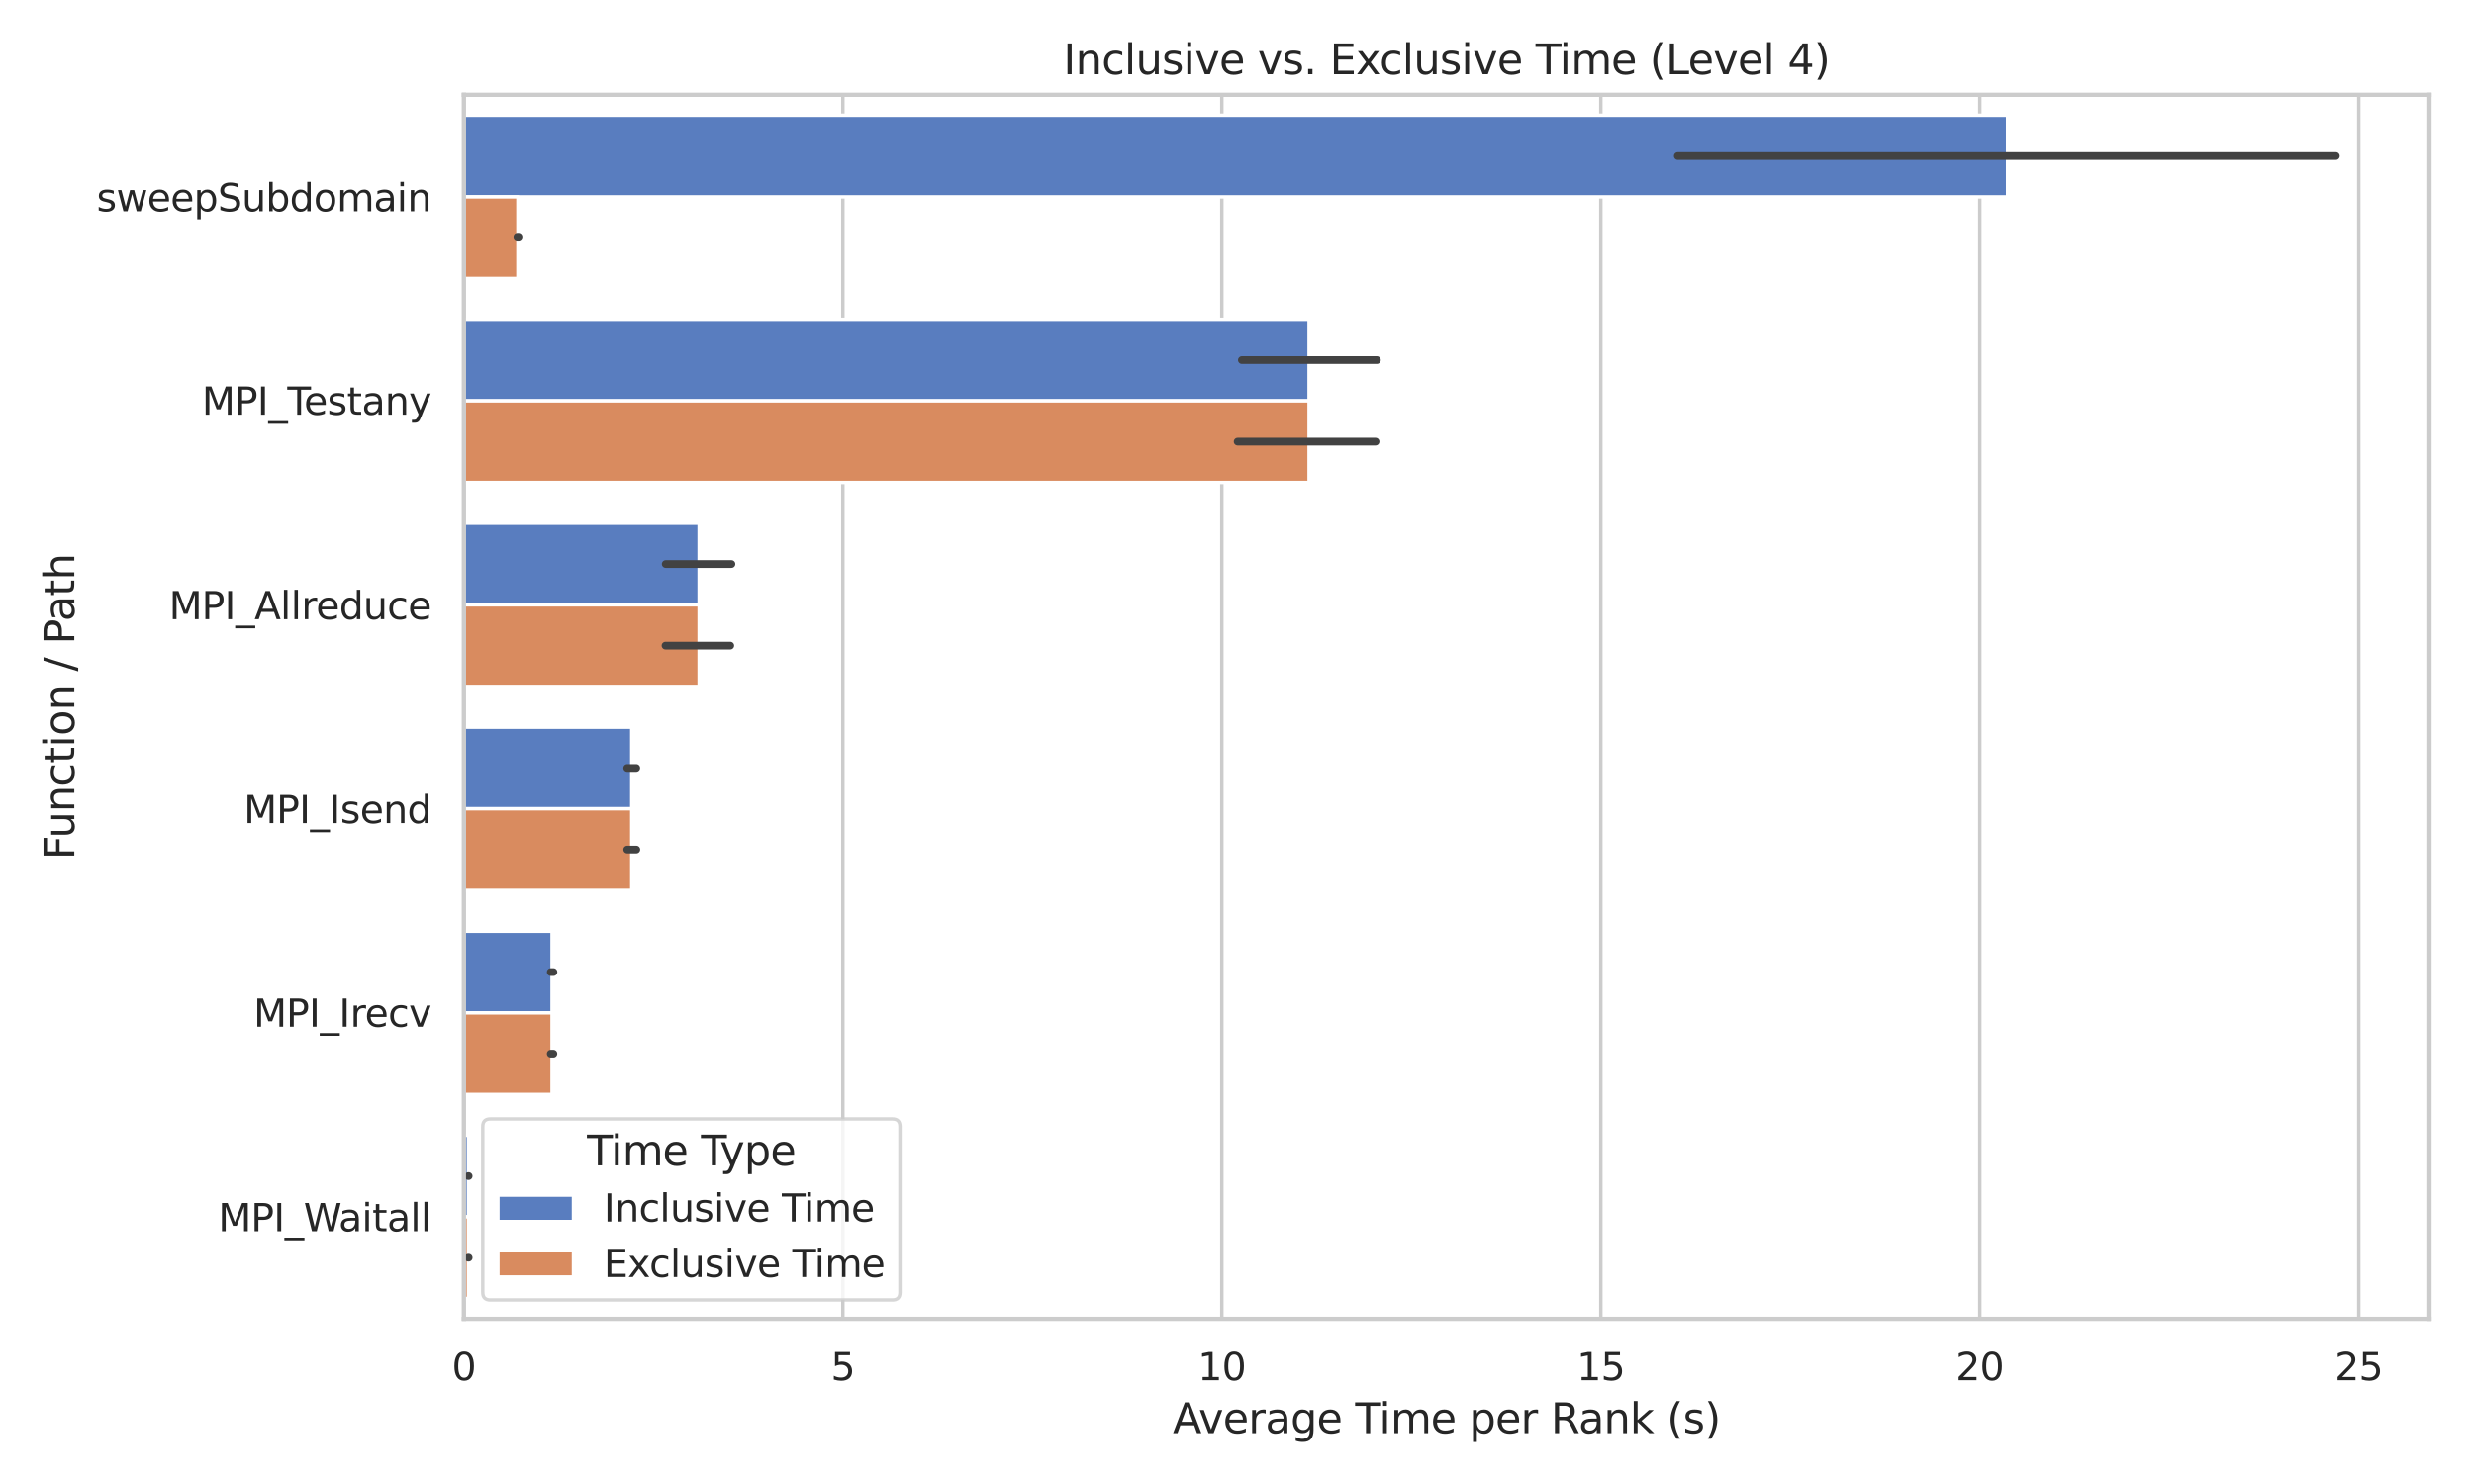 <?xml version="1.0" encoding="utf-8" standalone="no"?>
<!DOCTYPE svg PUBLIC "-//W3C//DTD SVG 1.1//EN"
  "http://www.w3.org/Graphics/SVG/1.1/DTD/svg11.dtd">
<svg xmlns:xlink="http://www.w3.org/1999/xlink" width="720pt" height="432pt" viewBox="0 0 720 432" xmlns="http://www.w3.org/2000/svg" version="1.1">
 <defs>
  <style type="text/css">*{stroke-linejoin: round; stroke-linecap: butt}</style>
 </defs>
 <g id="figure_1">
  <g id="patch_1">
   <path d="M 0 432 
L 720 432 
L 720 0 
L 0 0 
z
" style="fill: #ffffff"/>
  </g>
  <g id="axes_1">
   <g id="patch_2">
    <path d="M 135 383.94 
L 707.04 383.94 
L 707.04 27.6 
L 135 27.6 
z
" style="fill: #ffffff"/>
   </g>
   <g id="matplotlib.axis_1">
    <g id="xtick_1">
     <g id="line2d_1">
      <path d="M 135 383.94 
L 135 27.6 
" clip-path="url(#p59f15be6ab)" style="fill: none; stroke: #cccccc; stroke-linecap: round"/>
     </g>
     <g id="text_1">
      <!-- 0 -->
      <g style="fill: #262626" transform="translate(131.501 401.798) scale(0.11 -0.11)">
       <defs>
        <path id="DejaVuSans-30" d="M 2034 4250 
Q 1547 4250 1301 3770 
Q 1056 3291 1056 2328 
Q 1056 1369 1301 889 
Q 1547 409 2034 409 
Q 2525 409 2770 889 
Q 3016 1369 3016 2328 
Q 3016 3291 2770 3770 
Q 2525 4250 2034 4250 
z
M 2034 4750 
Q 2819 4750 3233 4129 
Q 3647 3509 3647 2328 
Q 3647 1150 3233 529 
Q 2819 -91 2034 -91 
Q 1250 -91 836 529 
Q 422 1150 422 2328 
Q 422 3509 836 4129 
Q 1250 4750 2034 4750 
z
" transform="scale(0.016)"/>
       </defs>
       <use xlink:href="#DejaVuSans-30"/>
      </g>
     </g>
    </g>
    <g id="xtick_2">
     <g id="line2d_2">
      <path d="M 245.294 383.94 
L 245.294 27.6 
" clip-path="url(#p59f15be6ab)" style="fill: none; stroke: #cccccc; stroke-linecap: round"/>
     </g>
     <g id="text_2">
      <!-- 5 -->
      <g style="fill: #262626" transform="translate(241.795 401.798) scale(0.11 -0.11)">
       <defs>
        <path id="DejaVuSans-35" d="M 691 4666 
L 3169 4666 
L 3169 4134 
L 1269 4134 
L 1269 2991 
Q 1406 3038 1543 3061 
Q 1681 3084 1819 3084 
Q 2600 3084 3056 2656 
Q 3513 2228 3513 1497 
Q 3513 744 3044 326 
Q 2575 -91 1722 -91 
Q 1428 -91 1123 -41 
Q 819 9 494 109 
L 494 744 
Q 775 591 1075 516 
Q 1375 441 1709 441 
Q 2250 441 2565 725 
Q 2881 1009 2881 1497 
Q 2881 1984 2565 2268 
Q 2250 2553 1709 2553 
Q 1456 2553 1204 2497 
Q 953 2441 691 2322 
L 691 4666 
z
" transform="scale(0.016)"/>
       </defs>
       <use xlink:href="#DejaVuSans-35"/>
      </g>
     </g>
    </g>
    <g id="xtick_3">
     <g id="line2d_3">
      <path d="M 355.589 383.94 
L 355.589 27.6 
" clip-path="url(#p59f15be6ab)" style="fill: none; stroke: #cccccc; stroke-linecap: round"/>
     </g>
     <g id="text_3">
      <!-- 10 -->
      <g style="fill: #262626" transform="translate(348.59 401.798) scale(0.11 -0.11)">
       <defs>
        <path id="DejaVuSans-31" d="M 794 531 
L 1825 531 
L 1825 4091 
L 703 3866 
L 703 4441 
L 1819 4666 
L 2450 4666 
L 2450 531 
L 3481 531 
L 3481 0 
L 794 0 
L 794 531 
z
" transform="scale(0.016)"/>
       </defs>
       <use xlink:href="#DejaVuSans-31"/>
       <use xlink:href="#DejaVuSans-30" x="63.623"/>
      </g>
     </g>
    </g>
    <g id="xtick_4">
     <g id="line2d_4">
      <path d="M 465.883 383.94 
L 465.883 27.6 
" clip-path="url(#p59f15be6ab)" style="fill: none; stroke: #cccccc; stroke-linecap: round"/>
     </g>
     <g id="text_4">
      <!-- 15 -->
      <g style="fill: #262626" transform="translate(458.884 401.798) scale(0.11 -0.11)">
       <use xlink:href="#DejaVuSans-31"/>
       <use xlink:href="#DejaVuSans-35" x="63.623"/>
      </g>
     </g>
    </g>
    <g id="xtick_5">
     <g id="line2d_5">
      <path d="M 576.177 383.94 
L 576.177 27.6 
" clip-path="url(#p59f15be6ab)" style="fill: none; stroke: #cccccc; stroke-linecap: round"/>
     </g>
     <g id="text_5">
      <!-- 20 -->
      <g style="fill: #262626" transform="translate(569.178 401.798) scale(0.11 -0.11)">
       <defs>
        <path id="DejaVuSans-32" d="M 1228 531 
L 3431 531 
L 3431 0 
L 469 0 
L 469 531 
Q 828 903 1448 1529 
Q 2069 2156 2228 2338 
Q 2531 2678 2651 2914 
Q 2772 3150 2772 3378 
Q 2772 3750 2511 3984 
Q 2250 4219 1831 4219 
Q 1534 4219 1204 4116 
Q 875 4013 500 3803 
L 500 4441 
Q 881 4594 1212 4672 
Q 1544 4750 1819 4750 
Q 2544 4750 2975 4387 
Q 3406 4025 3406 3419 
Q 3406 3131 3298 2873 
Q 3191 2616 2906 2266 
Q 2828 2175 2409 1742 
Q 1991 1309 1228 531 
z
" transform="scale(0.016)"/>
       </defs>
       <use xlink:href="#DejaVuSans-32"/>
       <use xlink:href="#DejaVuSans-30" x="63.623"/>
      </g>
     </g>
    </g>
    <g id="xtick_6">
     <g id="line2d_6">
      <path d="M 686.471 383.94 
L 686.471 27.6 
" clip-path="url(#p59f15be6ab)" style="fill: none; stroke: #cccccc; stroke-linecap: round"/>
     </g>
     <g id="text_6">
      <!-- 25 -->
      <g style="fill: #262626" transform="translate(679.473 401.798) scale(0.11 -0.11)">
       <use xlink:href="#DejaVuSans-32"/>
       <use xlink:href="#DejaVuSans-35" x="63.623"/>
      </g>
     </g>
    </g>
    <g id="text_7">
     <!-- Average Time per Rank (s) -->
     <g style="fill: #262626" transform="translate(341.31 417.204) scale(0.12 -0.12)">
      <defs>
       <path id="DejaVuSans-41" d="M 2188 4044 
L 1331 1722 
L 3047 1722 
L 2188 4044 
z
M 1831 4666 
L 2547 4666 
L 4325 0 
L 3669 0 
L 3244 1197 
L 1141 1197 
L 716 0 
L 50 0 
L 1831 4666 
z
" transform="scale(0.016)"/>
       <path id="DejaVuSans-76" d="M 191 3500 
L 800 3500 
L 1894 563 
L 2988 3500 
L 3597 3500 
L 2284 0 
L 1503 0 
L 191 3500 
z
" transform="scale(0.016)"/>
       <path id="DejaVuSans-65" d="M 3597 1894 
L 3597 1613 
L 953 1613 
Q 991 1019 1311 708 
Q 1631 397 2203 397 
Q 2534 397 2845 478 
Q 3156 559 3463 722 
L 3463 178 
Q 3153 47 2828 -22 
Q 2503 -91 2169 -91 
Q 1331 -91 842 396 
Q 353 884 353 1716 
Q 353 2575 817 3079 
Q 1281 3584 2069 3584 
Q 2775 3584 3186 3129 
Q 3597 2675 3597 1894 
z
M 3022 2063 
Q 3016 2534 2758 2815 
Q 2500 3097 2075 3097 
Q 1594 3097 1305 2825 
Q 1016 2553 972 2059 
L 3022 2063 
z
" transform="scale(0.016)"/>
       <path id="DejaVuSans-72" d="M 2631 2963 
Q 2534 3019 2420 3045 
Q 2306 3072 2169 3072 
Q 1681 3072 1420 2755 
Q 1159 2438 1159 1844 
L 1159 0 
L 581 0 
L 581 3500 
L 1159 3500 
L 1159 2956 
Q 1341 3275 1631 3429 
Q 1922 3584 2338 3584 
Q 2397 3584 2469 3576 
Q 2541 3569 2628 3553 
L 2631 2963 
z
" transform="scale(0.016)"/>
       <path id="DejaVuSans-61" d="M 2194 1759 
Q 1497 1759 1228 1600 
Q 959 1441 959 1056 
Q 959 750 1161 570 
Q 1363 391 1709 391 
Q 2188 391 2477 730 
Q 2766 1069 2766 1631 
L 2766 1759 
L 2194 1759 
z
M 3341 1997 
L 3341 0 
L 2766 0 
L 2766 531 
Q 2569 213 2275 61 
Q 1981 -91 1556 -91 
Q 1019 -91 701 211 
Q 384 513 384 1019 
Q 384 1609 779 1909 
Q 1175 2209 1959 2209 
L 2766 2209 
L 2766 2266 
Q 2766 2663 2505 2880 
Q 2244 3097 1772 3097 
Q 1472 3097 1187 3025 
Q 903 2953 641 2809 
L 641 3341 
Q 956 3463 1253 3523 
Q 1550 3584 1831 3584 
Q 2591 3584 2966 3190 
Q 3341 2797 3341 1997 
z
" transform="scale(0.016)"/>
       <path id="DejaVuSans-67" d="M 2906 1791 
Q 2906 2416 2648 2759 
Q 2391 3103 1925 3103 
Q 1463 3103 1205 2759 
Q 947 2416 947 1791 
Q 947 1169 1205 825 
Q 1463 481 1925 481 
Q 2391 481 2648 825 
Q 2906 1169 2906 1791 
z
M 3481 434 
Q 3481 -459 3084 -895 
Q 2688 -1331 1869 -1331 
Q 1566 -1331 1297 -1286 
Q 1028 -1241 775 -1147 
L 775 -588 
Q 1028 -725 1275 -790 
Q 1522 -856 1778 -856 
Q 2344 -856 2625 -561 
Q 2906 -266 2906 331 
L 2906 616 
Q 2728 306 2450 153 
Q 2172 0 1784 0 
Q 1141 0 747 490 
Q 353 981 353 1791 
Q 353 2603 747 3093 
Q 1141 3584 1784 3584 
Q 2172 3584 2450 3431 
Q 2728 3278 2906 2969 
L 2906 3500 
L 3481 3500 
L 3481 434 
z
" transform="scale(0.016)"/>
       <path id="DejaVuSans-20" transform="scale(0.016)"/>
       <path id="DejaVuSans-54" d="M -19 4666 
L 3928 4666 
L 3928 4134 
L 2272 4134 
L 2272 0 
L 1638 0 
L 1638 4134 
L -19 4134 
L -19 4666 
z
" transform="scale(0.016)"/>
       <path id="DejaVuSans-69" d="M 603 3500 
L 1178 3500 
L 1178 0 
L 603 0 
L 603 3500 
z
M 603 4863 
L 1178 4863 
L 1178 4134 
L 603 4134 
L 603 4863 
z
" transform="scale(0.016)"/>
       <path id="DejaVuSans-6d" d="M 3328 2828 
Q 3544 3216 3844 3400 
Q 4144 3584 4550 3584 
Q 5097 3584 5394 3201 
Q 5691 2819 5691 2113 
L 5691 0 
L 5113 0 
L 5113 2094 
Q 5113 2597 4934 2840 
Q 4756 3084 4391 3084 
Q 3944 3084 3684 2787 
Q 3425 2491 3425 1978 
L 3425 0 
L 2847 0 
L 2847 2094 
Q 2847 2600 2669 2842 
Q 2491 3084 2119 3084 
Q 1678 3084 1418 2786 
Q 1159 2488 1159 1978 
L 1159 0 
L 581 0 
L 581 3500 
L 1159 3500 
L 1159 2956 
Q 1356 3278 1631 3431 
Q 1906 3584 2284 3584 
Q 2666 3584 2933 3390 
Q 3200 3197 3328 2828 
z
" transform="scale(0.016)"/>
       <path id="DejaVuSans-70" d="M 1159 525 
L 1159 -1331 
L 581 -1331 
L 581 3500 
L 1159 3500 
L 1159 2969 
Q 1341 3281 1617 3432 
Q 1894 3584 2278 3584 
Q 2916 3584 3314 3078 
Q 3713 2572 3713 1747 
Q 3713 922 3314 415 
Q 2916 -91 2278 -91 
Q 1894 -91 1617 61 
Q 1341 213 1159 525 
z
M 3116 1747 
Q 3116 2381 2855 2742 
Q 2594 3103 2138 3103 
Q 1681 3103 1420 2742 
Q 1159 2381 1159 1747 
Q 1159 1113 1420 752 
Q 1681 391 2138 391 
Q 2594 391 2855 752 
Q 3116 1113 3116 1747 
z
" transform="scale(0.016)"/>
       <path id="DejaVuSans-52" d="M 2841 2188 
Q 3044 2119 3236 1894 
Q 3428 1669 3622 1275 
L 4263 0 
L 3584 0 
L 2988 1197 
Q 2756 1666 2539 1819 
Q 2322 1972 1947 1972 
L 1259 1972 
L 1259 0 
L 628 0 
L 628 4666 
L 2053 4666 
Q 2853 4666 3247 4331 
Q 3641 3997 3641 3322 
Q 3641 2881 3436 2590 
Q 3231 2300 2841 2188 
z
M 1259 4147 
L 1259 2491 
L 2053 2491 
Q 2509 2491 2742 2702 
Q 2975 2913 2975 3322 
Q 2975 3731 2742 3939 
Q 2509 4147 2053 4147 
L 1259 4147 
z
" transform="scale(0.016)"/>
       <path id="DejaVuSans-6e" d="M 3513 2113 
L 3513 0 
L 2938 0 
L 2938 2094 
Q 2938 2591 2744 2837 
Q 2550 3084 2163 3084 
Q 1697 3084 1428 2787 
Q 1159 2491 1159 1978 
L 1159 0 
L 581 0 
L 581 3500 
L 1159 3500 
L 1159 2956 
Q 1366 3272 1645 3428 
Q 1925 3584 2291 3584 
Q 2894 3584 3203 3211 
Q 3513 2838 3513 2113 
z
" transform="scale(0.016)"/>
       <path id="DejaVuSans-6b" d="M 581 4863 
L 1159 4863 
L 1159 1991 
L 2875 3500 
L 3609 3500 
L 1753 1863 
L 3688 0 
L 2938 0 
L 1159 1709 
L 1159 0 
L 581 0 
L 581 4863 
z
" transform="scale(0.016)"/>
       <path id="DejaVuSans-28" d="M 1984 4856 
Q 1566 4138 1362 3434 
Q 1159 2731 1159 2009 
Q 1159 1288 1364 580 
Q 1569 -128 1984 -844 
L 1484 -844 
Q 1016 -109 783 600 
Q 550 1309 550 2009 
Q 550 2706 781 3412 
Q 1013 4119 1484 4856 
L 1984 4856 
z
" transform="scale(0.016)"/>
       <path id="DejaVuSans-73" d="M 2834 3397 
L 2834 2853 
Q 2591 2978 2328 3040 
Q 2066 3103 1784 3103 
Q 1356 3103 1142 2972 
Q 928 2841 928 2578 
Q 928 2378 1081 2264 
Q 1234 2150 1697 2047 
L 1894 2003 
Q 2506 1872 2764 1633 
Q 3022 1394 3022 966 
Q 3022 478 2636 193 
Q 2250 -91 1575 -91 
Q 1294 -91 989 -36 
Q 684 19 347 128 
L 347 722 
Q 666 556 975 473 
Q 1284 391 1588 391 
Q 1994 391 2212 530 
Q 2431 669 2431 922 
Q 2431 1156 2273 1281 
Q 2116 1406 1581 1522 
L 1381 1569 
Q 847 1681 609 1914 
Q 372 2147 372 2553 
Q 372 3047 722 3315 
Q 1072 3584 1716 3584 
Q 2034 3584 2315 3537 
Q 2597 3491 2834 3397 
z
" transform="scale(0.016)"/>
       <path id="DejaVuSans-29" d="M 513 4856 
L 1013 4856 
Q 1481 4119 1714 3412 
Q 1947 2706 1947 2009 
Q 1947 1309 1714 600 
Q 1481 -109 1013 -844 
L 513 -844 
Q 928 -128 1133 580 
Q 1338 1288 1338 2009 
Q 1338 2731 1133 3434 
Q 928 4138 513 4856 
z
" transform="scale(0.016)"/>
      </defs>
      <use xlink:href="#DejaVuSans-41"/>
      <use xlink:href="#DejaVuSans-76" x="62.533"/>
      <use xlink:href="#DejaVuSans-65" x="121.713"/>
      <use xlink:href="#DejaVuSans-72" x="183.236"/>
      <use xlink:href="#DejaVuSans-61" x="224.35"/>
      <use xlink:href="#DejaVuSans-67" x="285.629"/>
      <use xlink:href="#DejaVuSans-65" x="349.105"/>
      <use xlink:href="#DejaVuSans-20" x="410.629"/>
      <use xlink:href="#DejaVuSans-54" x="442.416"/>
      <use xlink:href="#DejaVuSans-69" x="500.375"/>
      <use xlink:href="#DejaVuSans-6d" x="528.158"/>
      <use xlink:href="#DejaVuSans-65" x="625.57"/>
      <use xlink:href="#DejaVuSans-20" x="687.094"/>
      <use xlink:href="#DejaVuSans-70" x="718.881"/>
      <use xlink:href="#DejaVuSans-65" x="782.357"/>
      <use xlink:href="#DejaVuSans-72" x="843.881"/>
      <use xlink:href="#DejaVuSans-20" x="884.994"/>
      <use xlink:href="#DejaVuSans-52" x="916.781"/>
      <use xlink:href="#DejaVuSans-61" x="984.014"/>
      <use xlink:href="#DejaVuSans-6e" x="1045.293"/>
      <use xlink:href="#DejaVuSans-6b" x="1108.672"/>
      <use xlink:href="#DejaVuSans-20" x="1166.582"/>
      <use xlink:href="#DejaVuSans-28" x="1198.369"/>
      <use xlink:href="#DejaVuSans-73" x="1237.383"/>
      <use xlink:href="#DejaVuSans-29" x="1289.482"/>
     </g>
    </g>
   </g>
   <g id="matplotlib.axis_2">
    <g id="ytick_1">
     <g id="text_8">
      <!-- sweepSubdomain -->
      <g style="fill: #262626" transform="translate(28.119 61.474) scale(0.11 -0.11)">
       <defs>
        <path id="DejaVuSans-77" d="M 269 3500 
L 844 3500 
L 1563 769 
L 2278 3500 
L 2956 3500 
L 3675 769 
L 4391 3500 
L 4966 3500 
L 4050 0 
L 3372 0 
L 2619 2869 
L 1863 0 
L 1184 0 
L 269 3500 
z
" transform="scale(0.016)"/>
        <path id="DejaVuSans-53" d="M 3425 4513 
L 3425 3897 
Q 3066 4069 2747 4153 
Q 2428 4238 2131 4238 
Q 1616 4238 1336 4038 
Q 1056 3838 1056 3469 
Q 1056 3159 1242 3001 
Q 1428 2844 1947 2747 
L 2328 2669 
Q 3034 2534 3370 2195 
Q 3706 1856 3706 1288 
Q 3706 609 3251 259 
Q 2797 -91 1919 -91 
Q 1588 -91 1214 -16 
Q 841 59 441 206 
L 441 856 
Q 825 641 1194 531 
Q 1563 422 1919 422 
Q 2459 422 2753 634 
Q 3047 847 3047 1241 
Q 3047 1584 2836 1778 
Q 2625 1972 2144 2069 
L 1759 2144 
Q 1053 2284 737 2584 
Q 422 2884 422 3419 
Q 422 4038 858 4394 
Q 1294 4750 2059 4750 
Q 2388 4750 2728 4690 
Q 3069 4631 3425 4513 
z
" transform="scale(0.016)"/>
        <path id="DejaVuSans-75" d="M 544 1381 
L 544 3500 
L 1119 3500 
L 1119 1403 
Q 1119 906 1312 657 
Q 1506 409 1894 409 
Q 2359 409 2629 706 
Q 2900 1003 2900 1516 
L 2900 3500 
L 3475 3500 
L 3475 0 
L 2900 0 
L 2900 538 
Q 2691 219 2414 64 
Q 2138 -91 1772 -91 
Q 1169 -91 856 284 
Q 544 659 544 1381 
z
M 1991 3584 
L 1991 3584 
z
" transform="scale(0.016)"/>
        <path id="DejaVuSans-62" d="M 3116 1747 
Q 3116 2381 2855 2742 
Q 2594 3103 2138 3103 
Q 1681 3103 1420 2742 
Q 1159 2381 1159 1747 
Q 1159 1113 1420 752 
Q 1681 391 2138 391 
Q 2594 391 2855 752 
Q 3116 1113 3116 1747 
z
M 1159 2969 
Q 1341 3281 1617 3432 
Q 1894 3584 2278 3584 
Q 2916 3584 3314 3078 
Q 3713 2572 3713 1747 
Q 3713 922 3314 415 
Q 2916 -91 2278 -91 
Q 1894 -91 1617 61 
Q 1341 213 1159 525 
L 1159 0 
L 581 0 
L 581 4863 
L 1159 4863 
L 1159 2969 
z
" transform="scale(0.016)"/>
        <path id="DejaVuSans-64" d="M 2906 2969 
L 2906 4863 
L 3481 4863 
L 3481 0 
L 2906 0 
L 2906 525 
Q 2725 213 2448 61 
Q 2172 -91 1784 -91 
Q 1150 -91 751 415 
Q 353 922 353 1747 
Q 353 2572 751 3078 
Q 1150 3584 1784 3584 
Q 2172 3584 2448 3432 
Q 2725 3281 2906 2969 
z
M 947 1747 
Q 947 1113 1208 752 
Q 1469 391 1925 391 
Q 2381 391 2643 752 
Q 2906 1113 2906 1747 
Q 2906 2381 2643 2742 
Q 2381 3103 1925 3103 
Q 1469 3103 1208 2742 
Q 947 2381 947 1747 
z
" transform="scale(0.016)"/>
        <path id="DejaVuSans-6f" d="M 1959 3097 
Q 1497 3097 1228 2736 
Q 959 2375 959 1747 
Q 959 1119 1226 758 
Q 1494 397 1959 397 
Q 2419 397 2687 759 
Q 2956 1122 2956 1747 
Q 2956 2369 2687 2733 
Q 2419 3097 1959 3097 
z
M 1959 3584 
Q 2709 3584 3137 3096 
Q 3566 2609 3566 1747 
Q 3566 888 3137 398 
Q 2709 -91 1959 -91 
Q 1206 -91 779 398 
Q 353 888 353 1747 
Q 353 2609 779 3096 
Q 1206 3584 1959 3584 
z
" transform="scale(0.016)"/>
       </defs>
       <use xlink:href="#DejaVuSans-73"/>
       <use xlink:href="#DejaVuSans-77" x="52.1"/>
       <use xlink:href="#DejaVuSans-65" x="133.887"/>
       <use xlink:href="#DejaVuSans-65" x="195.41"/>
       <use xlink:href="#DejaVuSans-70" x="256.934"/>
       <use xlink:href="#DejaVuSans-53" x="320.41"/>
       <use xlink:href="#DejaVuSans-75" x="383.887"/>
       <use xlink:href="#DejaVuSans-62" x="447.266"/>
       <use xlink:href="#DejaVuSans-64" x="510.742"/>
       <use xlink:href="#DejaVuSans-6f" x="574.219"/>
       <use xlink:href="#DejaVuSans-6d" x="635.4"/>
       <use xlink:href="#DejaVuSans-61" x="732.812"/>
       <use xlink:href="#DejaVuSans-69" x="794.092"/>
       <use xlink:href="#DejaVuSans-6e" x="821.875"/>
      </g>
     </g>
    </g>
    <g id="ytick_2">
     <g id="text_9">
      <!-- MPI_Testany -->
      <g style="fill: #262626" transform="translate(58.749 120.711) scale(0.11 -0.11)">
       <defs>
        <path id="DejaVuSans-4d" d="M 628 4666 
L 1569 4666 
L 2759 1491 
L 3956 4666 
L 4897 4666 
L 4897 0 
L 4281 0 
L 4281 4097 
L 3078 897 
L 2444 897 
L 1241 4097 
L 1241 0 
L 628 0 
L 628 4666 
z
" transform="scale(0.016)"/>
        <path id="DejaVuSans-50" d="M 1259 4147 
L 1259 2394 
L 2053 2394 
Q 2494 2394 2734 2622 
Q 2975 2850 2975 3272 
Q 2975 3691 2734 3919 
Q 2494 4147 2053 4147 
L 1259 4147 
z
M 628 4666 
L 2053 4666 
Q 2838 4666 3239 4311 
Q 3641 3956 3641 3272 
Q 3641 2581 3239 2228 
Q 2838 1875 2053 1875 
L 1259 1875 
L 1259 0 
L 628 0 
L 628 4666 
z
" transform="scale(0.016)"/>
        <path id="DejaVuSans-49" d="M 628 4666 
L 1259 4666 
L 1259 0 
L 628 0 
L 628 4666 
z
" transform="scale(0.016)"/>
        <path id="DejaVuSans-5f" d="M 3263 -1063 
L 3263 -1509 
L -63 -1509 
L -63 -1063 
L 3263 -1063 
z
" transform="scale(0.016)"/>
        <path id="DejaVuSans-74" d="M 1172 4494 
L 1172 3500 
L 2356 3500 
L 2356 3053 
L 1172 3053 
L 1172 1153 
Q 1172 725 1289 603 
Q 1406 481 1766 481 
L 2356 481 
L 2356 0 
L 1766 0 
Q 1100 0 847 248 
Q 594 497 594 1153 
L 594 3053 
L 172 3053 
L 172 3500 
L 594 3500 
L 594 4494 
L 1172 4494 
z
" transform="scale(0.016)"/>
        <path id="DejaVuSans-79" d="M 2059 -325 
Q 1816 -950 1584 -1140 
Q 1353 -1331 966 -1331 
L 506 -1331 
L 506 -850 
L 844 -850 
Q 1081 -850 1212 -737 
Q 1344 -625 1503 -206 
L 1606 56 
L 191 3500 
L 800 3500 
L 1894 763 
L 2988 3500 
L 3597 3500 
L 2059 -325 
z
" transform="scale(0.016)"/>
       </defs>
       <use xlink:href="#DejaVuSans-4d"/>
       <use xlink:href="#DejaVuSans-50" x="86.279"/>
       <use xlink:href="#DejaVuSans-49" x="146.582"/>
       <use xlink:href="#DejaVuSans-5f" x="176.074"/>
       <use xlink:href="#DejaVuSans-54" x="226.074"/>
       <use xlink:href="#DejaVuSans-65" x="270.158"/>
       <use xlink:href="#DejaVuSans-73" x="331.682"/>
       <use xlink:href="#DejaVuSans-74" x="383.781"/>
       <use xlink:href="#DejaVuSans-61" x="422.99"/>
       <use xlink:href="#DejaVuSans-6e" x="484.27"/>
       <use xlink:href="#DejaVuSans-79" x="547.648"/>
      </g>
     </g>
    </g>
    <g id="ytick_3">
     <g id="text_10">
      <!-- MPI_Allreduce -->
      <g style="fill: #262626" transform="translate(49.181 180.254) scale(0.11 -0.11)">
       <defs>
        <path id="DejaVuSans-6c" d="M 603 4863 
L 1178 4863 
L 1178 0 
L 603 0 
L 603 4863 
z
" transform="scale(0.016)"/>
        <path id="DejaVuSans-63" d="M 3122 3366 
L 3122 2828 
Q 2878 2963 2633 3030 
Q 2388 3097 2138 3097 
Q 1578 3097 1268 2742 
Q 959 2388 959 1747 
Q 959 1106 1268 751 
Q 1578 397 2138 397 
Q 2388 397 2633 464 
Q 2878 531 3122 666 
L 3122 134 
Q 2881 22 2623 -34 
Q 2366 -91 2075 -91 
Q 1284 -91 818 406 
Q 353 903 353 1747 
Q 353 2603 823 3093 
Q 1294 3584 2113 3584 
Q 2378 3584 2631 3529 
Q 2884 3475 3122 3366 
z
" transform="scale(0.016)"/>
       </defs>
       <use xlink:href="#DejaVuSans-4d"/>
       <use xlink:href="#DejaVuSans-50" x="86.279"/>
       <use xlink:href="#DejaVuSans-49" x="146.582"/>
       <use xlink:href="#DejaVuSans-5f" x="176.074"/>
       <use xlink:href="#DejaVuSans-41" x="226.074"/>
       <use xlink:href="#DejaVuSans-6c" x="294.482"/>
       <use xlink:href="#DejaVuSans-6c" x="322.266"/>
       <use xlink:href="#DejaVuSans-72" x="350.049"/>
       <use xlink:href="#DejaVuSans-65" x="388.912"/>
       <use xlink:href="#DejaVuSans-64" x="450.436"/>
       <use xlink:href="#DejaVuSans-75" x="513.912"/>
       <use xlink:href="#DejaVuSans-63" x="577.291"/>
       <use xlink:href="#DejaVuSans-65" x="632.271"/>
      </g>
     </g>
    </g>
    <g id="ytick_4">
     <g id="text_11">
      <!-- MPI_Isend -->
      <g style="fill: #262626" transform="translate(70.933 239.644) scale(0.11 -0.11)">
       <use xlink:href="#DejaVuSans-4d"/>
       <use xlink:href="#DejaVuSans-50" x="86.279"/>
       <use xlink:href="#DejaVuSans-49" x="146.582"/>
       <use xlink:href="#DejaVuSans-5f" x="176.074"/>
       <use xlink:href="#DejaVuSans-49" x="226.074"/>
       <use xlink:href="#DejaVuSans-73" x="255.566"/>
       <use xlink:href="#DejaVuSans-65" x="307.666"/>
       <use xlink:href="#DejaVuSans-6e" x="369.189"/>
       <use xlink:href="#DejaVuSans-64" x="432.568"/>
      </g>
     </g>
    </g>
    <g id="ytick_5">
     <g id="text_12">
      <!-- MPI_Irecv -->
      <g style="fill: #262626" transform="translate(73.785 298.881) scale(0.11 -0.11)">
       <use xlink:href="#DejaVuSans-4d"/>
       <use xlink:href="#DejaVuSans-50" x="86.279"/>
       <use xlink:href="#DejaVuSans-49" x="146.582"/>
       <use xlink:href="#DejaVuSans-5f" x="176.074"/>
       <use xlink:href="#DejaVuSans-49" x="226.074"/>
       <use xlink:href="#DejaVuSans-72" x="255.566"/>
       <use xlink:href="#DejaVuSans-65" x="294.43"/>
       <use xlink:href="#DejaVuSans-63" x="355.953"/>
       <use xlink:href="#DejaVuSans-76" x="410.934"/>
      </g>
     </g>
    </g>
    <g id="ytick_6">
     <g id="text_13">
      <!-- MPI_Waitall -->
      <g style="fill: #262626" transform="translate(63.494 358.424) scale(0.11 -0.11)">
       <defs>
        <path id="DejaVuSans-57" d="M 213 4666 
L 850 4666 
L 1831 722 
L 2809 4666 
L 3519 4666 
L 4500 722 
L 5478 4666 
L 6119 4666 
L 4947 0 
L 4153 0 
L 3169 4050 
L 2175 0 
L 1381 0 
L 213 4666 
z
" transform="scale(0.016)"/>
       </defs>
       <use xlink:href="#DejaVuSans-4d"/>
       <use xlink:href="#DejaVuSans-50" x="86.279"/>
       <use xlink:href="#DejaVuSans-49" x="146.582"/>
       <use xlink:href="#DejaVuSans-5f" x="176.074"/>
       <use xlink:href="#DejaVuSans-57" x="226.074"/>
       <use xlink:href="#DejaVuSans-61" x="318.576"/>
       <use xlink:href="#DejaVuSans-69" x="379.855"/>
       <use xlink:href="#DejaVuSans-74" x="407.639"/>
       <use xlink:href="#DejaVuSans-61" x="446.848"/>
       <use xlink:href="#DejaVuSans-6c" x="508.127"/>
       <use xlink:href="#DejaVuSans-6c" x="535.91"/>
      </g>
     </g>
    </g>
    <g id="text_14">
     <!-- Function / Path -->
     <g style="fill: #262626" transform="translate(21.623 250.302) rotate(-90) scale(0.12 -0.12)">
      <defs>
       <path id="DejaVuSans-46" d="M 628 4666 
L 3309 4666 
L 3309 4134 
L 1259 4134 
L 1259 2759 
L 3109 2759 
L 3109 2228 
L 1259 2228 
L 1259 0 
L 628 0 
L 628 4666 
z
" transform="scale(0.016)"/>
       <path id="DejaVuSans-2f" d="M 1625 4666 
L 2156 4666 
L 531 -594 
L 0 -594 
L 1625 4666 
z
" transform="scale(0.016)"/>
       <path id="DejaVuSans-68" d="M 3513 2113 
L 3513 0 
L 2938 0 
L 2938 2094 
Q 2938 2591 2744 2837 
Q 2550 3084 2163 3084 
Q 1697 3084 1428 2787 
Q 1159 2491 1159 1978 
L 1159 0 
L 581 0 
L 581 4863 
L 1159 4863 
L 1159 2956 
Q 1366 3272 1645 3428 
Q 1925 3584 2291 3584 
Q 2894 3584 3203 3211 
Q 3513 2838 3513 2113 
z
" transform="scale(0.016)"/>
      </defs>
      <use xlink:href="#DejaVuSans-46"/>
      <use xlink:href="#DejaVuSans-75" x="52.02"/>
      <use xlink:href="#DejaVuSans-6e" x="115.398"/>
      <use xlink:href="#DejaVuSans-63" x="178.777"/>
      <use xlink:href="#DejaVuSans-74" x="233.758"/>
      <use xlink:href="#DejaVuSans-69" x="272.967"/>
      <use xlink:href="#DejaVuSans-6f" x="300.75"/>
      <use xlink:href="#DejaVuSans-6e" x="361.932"/>
      <use xlink:href="#DejaVuSans-20" x="425.311"/>
      <use xlink:href="#DejaVuSans-2f" x="457.098"/>
      <use xlink:href="#DejaVuSans-20" x="490.789"/>
      <use xlink:href="#DejaVuSans-50" x="522.576"/>
      <use xlink:href="#DejaVuSans-61" x="578.379"/>
      <use xlink:href="#DejaVuSans-74" x="639.658"/>
      <use xlink:href="#DejaVuSans-68" x="678.867"/>
     </g>
    </g>
   </g>
   <g id="patch_3">
    <path d="M 135 33.539 
L 584.274 33.539 
L 584.274 57.295 
L 135 57.295 
z
" clip-path="url(#p59f15be6ab)" style="fill: #597dbf; stroke: #ffffff; stroke-linejoin: miter"/>
   </g>
   <g id="patch_4">
    <path d="M 135 92.929 
L 380.981 92.929 
L 380.981 116.685 
L 135 116.685 
z
" clip-path="url(#p59f15be6ab)" style="fill: #597dbf; stroke: #ffffff; stroke-linejoin: miter"/>
   </g>
   <g id="patch_5">
    <path d="M 135 152.319 
L 203.476 152.319 
L 203.476 176.075 
L 135 176.075 
z
" clip-path="url(#p59f15be6ab)" style="fill: #597dbf; stroke: #ffffff; stroke-linejoin: miter"/>
   </g>
   <g id="patch_6">
    <path d="M 135 211.709 
L 183.864 211.709 
L 183.864 235.465 
L 135 235.465 
z
" clip-path="url(#p59f15be6ab)" style="fill: #597dbf; stroke: #ffffff; stroke-linejoin: miter"/>
   </g>
   <g id="patch_7">
    <path d="M 135 271.099 
L 160.673 271.099 
L 160.673 294.855 
L 135 294.855 
z
" clip-path="url(#p59f15be6ab)" style="fill: #597dbf; stroke: #ffffff; stroke-linejoin: miter"/>
   </g>
   <g id="patch_8">
    <path d="M 135 330.489 
L 136.34 330.489 
L 136.34 354.245 
L 135 354.245 
z
" clip-path="url(#p59f15be6ab)" style="fill: #597dbf; stroke: #ffffff; stroke-linejoin: miter"/>
   </g>
   <g id="patch_9">
    <path d="M 135 57.295 
L 150.731 57.295 
L 150.731 81.051 
L 135 81.051 
z
" clip-path="url(#p59f15be6ab)" style="fill: #d98b5f; stroke: #ffffff; stroke-linejoin: miter"/>
   </g>
   <g id="patch_10">
    <path d="M 135 116.685 
L 380.981 116.685 
L 380.981 140.441 
L 135 140.441 
z
" clip-path="url(#p59f15be6ab)" style="fill: #d98b5f; stroke: #ffffff; stroke-linejoin: miter"/>
   </g>
   <g id="patch_11">
    <path d="M 135 176.075 
L 203.476 176.075 
L 203.476 199.831 
L 135 199.831 
z
" clip-path="url(#p59f15be6ab)" style="fill: #d98b5f; stroke: #ffffff; stroke-linejoin: miter"/>
   </g>
   <g id="patch_12">
    <path d="M 135 235.465 
L 183.864 235.465 
L 183.864 259.221 
L 135 259.221 
z
" clip-path="url(#p59f15be6ab)" style="fill: #d98b5f; stroke: #ffffff; stroke-linejoin: miter"/>
   </g>
   <g id="patch_13">
    <path d="M 135 294.855 
L 160.673 294.855 
L 160.673 318.611 
L 135 318.611 
z
" clip-path="url(#p59f15be6ab)" style="fill: #d98b5f; stroke: #ffffff; stroke-linejoin: miter"/>
   </g>
   <g id="patch_14">
    <path d="M 135 354.245 
L 136.34 354.245 
L 136.34 378.001 
L 135 378.001 
z
" clip-path="url(#p59f15be6ab)" style="fill: #d98b5f; stroke: #ffffff; stroke-linejoin: miter"/>
   </g>
   <g id="patch_15">
    <path d="M 135 57.295 
L 135 57.295 
L 135 57.295 
L 135 57.295 
z
" clip-path="url(#p59f15be6ab)" style="fill: #597dbf; stroke: #ffffff; stroke-linejoin: miter"/>
   </g>
   <g id="patch_16">
    <path d="M 135 57.295 
L 135 57.295 
L 135 57.295 
L 135 57.295 
z
" clip-path="url(#p59f15be6ab)" style="fill: #d98b5f; stroke: #ffffff; stroke-linejoin: miter"/>
   </g>
   <g id="line2d_7">
    <path d="M 488.283 45.417 
L 679.8 45.417 
" clip-path="url(#p59f15be6ab)" style="fill: none; stroke: #424242; stroke-width: 2.25; stroke-linecap: round"/>
   </g>
   <g id="line2d_8">
    <path d="M 361.419 104.807 
L 400.714 104.807 
" clip-path="url(#p59f15be6ab)" style="fill: none; stroke: #424242; stroke-width: 2.25; stroke-linecap: round"/>
   </g>
   <g id="line2d_9">
    <path d="M 193.739 164.197 
L 212.867 164.197 
" clip-path="url(#p59f15be6ab)" style="fill: none; stroke: #424242; stroke-width: 2.25; stroke-linecap: round"/>
   </g>
   <g id="line2d_10">
    <path d="M 182.533 223.587 
L 185.165 223.587 
" clip-path="url(#p59f15be6ab)" style="fill: none; stroke: #424242; stroke-width: 2.25; stroke-linecap: round"/>
   </g>
   <g id="line2d_11">
    <path d="M 160.287 282.977 
L 161.062 282.977 
" clip-path="url(#p59f15be6ab)" style="fill: none; stroke: #424242; stroke-width: 2.25; stroke-linecap: round"/>
   </g>
   <g id="line2d_12">
    <path d="M 136.286 342.367 
L 136.391 342.367 
" clip-path="url(#p59f15be6ab)" style="fill: none; stroke: #424242; stroke-width: 2.25; stroke-linecap: round"/>
   </g>
   <g id="line2d_13">
    <path d="M 150.576 69.173 
L 150.897 69.173 
" clip-path="url(#p59f15be6ab)" style="fill: none; stroke: #424242; stroke-width: 2.25; stroke-linecap: round"/>
   </g>
   <g id="line2d_14">
    <path d="M 360.184 128.563 
L 400.324 128.563 
" clip-path="url(#p59f15be6ab)" style="fill: none; stroke: #424242; stroke-width: 2.25; stroke-linecap: round"/>
   </g>
   <g id="line2d_15">
    <path d="M 193.681 187.953 
L 212.525 187.953 
" clip-path="url(#p59f15be6ab)" style="fill: none; stroke: #424242; stroke-width: 2.25; stroke-linecap: round"/>
   </g>
   <g id="line2d_16">
    <path d="M 182.532 247.343 
L 185.185 247.343 
" clip-path="url(#p59f15be6ab)" style="fill: none; stroke: #424242; stroke-width: 2.25; stroke-linecap: round"/>
   </g>
   <g id="line2d_17">
    <path d="M 160.279 306.733 
L 161.047 306.733 
" clip-path="url(#p59f15be6ab)" style="fill: none; stroke: #424242; stroke-width: 2.25; stroke-linecap: round"/>
   </g>
   <g id="line2d_18">
    <path d="M 136.288 366.123 
L 136.394 366.123 
" clip-path="url(#p59f15be6ab)" style="fill: none; stroke: #424242; stroke-width: 2.25; stroke-linecap: round"/>
   </g>
   <g id="patch_17">
    <path d="M 135 383.94 
L 135 27.6 
" style="fill: none; stroke: #cccccc; stroke-width: 1.25; stroke-linejoin: miter; stroke-linecap: square"/>
   </g>
   <g id="patch_18">
    <path d="M 707.04 383.94 
L 707.04 27.6 
" style="fill: none; stroke: #cccccc; stroke-width: 1.25; stroke-linejoin: miter; stroke-linecap: square"/>
   </g>
   <g id="patch_19">
    <path d="M 135 383.94 
L 707.04 383.94 
" style="fill: none; stroke: #cccccc; stroke-width: 1.25; stroke-linejoin: miter; stroke-linecap: square"/>
   </g>
   <g id="patch_20">
    <path d="M 135 27.6 
L 707.04 27.6 
" style="fill: none; stroke: #cccccc; stroke-width: 1.25; stroke-linejoin: miter; stroke-linecap: square"/>
   </g>
   <g id="text_15">
    <!-- Inclusive vs. Exclusive Time (Level 4) -->
    <g style="fill: #262626" transform="translate(309.464 21.6) scale(0.12 -0.12)">
     <defs>
      <path id="DejaVuSans-2e" d="M 684 794 
L 1344 794 
L 1344 0 
L 684 0 
L 684 794 
z
" transform="scale(0.016)"/>
      <path id="DejaVuSans-45" d="M 628 4666 
L 3578 4666 
L 3578 4134 
L 1259 4134 
L 1259 2753 
L 3481 2753 
L 3481 2222 
L 1259 2222 
L 1259 531 
L 3634 531 
L 3634 0 
L 628 0 
L 628 4666 
z
" transform="scale(0.016)"/>
      <path id="DejaVuSans-78" d="M 3513 3500 
L 2247 1797 
L 3578 0 
L 2900 0 
L 1881 1375 
L 863 0 
L 184 0 
L 1544 1831 
L 300 3500 
L 978 3500 
L 1906 2253 
L 2834 3500 
L 3513 3500 
z
" transform="scale(0.016)"/>
      <path id="DejaVuSans-4c" d="M 628 4666 
L 1259 4666 
L 1259 531 
L 3531 531 
L 3531 0 
L 628 0 
L 628 4666 
z
" transform="scale(0.016)"/>
      <path id="DejaVuSans-34" d="M 2419 4116 
L 825 1625 
L 2419 1625 
L 2419 4116 
z
M 2253 4666 
L 3047 4666 
L 3047 1625 
L 3713 1625 
L 3713 1100 
L 3047 1100 
L 3047 0 
L 2419 0 
L 2419 1100 
L 313 1100 
L 313 1709 
L 2253 4666 
z
" transform="scale(0.016)"/>
     </defs>
     <use xlink:href="#DejaVuSans-49"/>
     <use xlink:href="#DejaVuSans-6e" x="29.492"/>
     <use xlink:href="#DejaVuSans-63" x="92.871"/>
     <use xlink:href="#DejaVuSans-6c" x="147.852"/>
     <use xlink:href="#DejaVuSans-75" x="175.635"/>
     <use xlink:href="#DejaVuSans-73" x="239.014"/>
     <use xlink:href="#DejaVuSans-69" x="291.113"/>
     <use xlink:href="#DejaVuSans-76" x="318.896"/>
     <use xlink:href="#DejaVuSans-65" x="378.076"/>
     <use xlink:href="#DejaVuSans-20" x="439.6"/>
     <use xlink:href="#DejaVuSans-76" x="471.387"/>
     <use xlink:href="#DejaVuSans-73" x="530.566"/>
     <use xlink:href="#DejaVuSans-2e" x="582.666"/>
     <use xlink:href="#DejaVuSans-20" x="614.453"/>
     <use xlink:href="#DejaVuSans-45" x="646.24"/>
     <use xlink:href="#DejaVuSans-78" x="709.424"/>
     <use xlink:href="#DejaVuSans-63" x="766.854"/>
     <use xlink:href="#DejaVuSans-6c" x="821.834"/>
     <use xlink:href="#DejaVuSans-75" x="849.617"/>
     <use xlink:href="#DejaVuSans-73" x="912.996"/>
     <use xlink:href="#DejaVuSans-69" x="965.096"/>
     <use xlink:href="#DejaVuSans-76" x="992.879"/>
     <use xlink:href="#DejaVuSans-65" x="1052.059"/>
     <use xlink:href="#DejaVuSans-20" x="1113.582"/>
     <use xlink:href="#DejaVuSans-54" x="1145.369"/>
     <use xlink:href="#DejaVuSans-69" x="1203.328"/>
     <use xlink:href="#DejaVuSans-6d" x="1231.111"/>
     <use xlink:href="#DejaVuSans-65" x="1328.523"/>
     <use xlink:href="#DejaVuSans-20" x="1390.047"/>
     <use xlink:href="#DejaVuSans-28" x="1421.834"/>
     <use xlink:href="#DejaVuSans-4c" x="1460.848"/>
     <use xlink:href="#DejaVuSans-65" x="1514.811"/>
     <use xlink:href="#DejaVuSans-76" x="1576.334"/>
     <use xlink:href="#DejaVuSans-65" x="1635.514"/>
     <use xlink:href="#DejaVuSans-6c" x="1697.037"/>
     <use xlink:href="#DejaVuSans-20" x="1724.82"/>
     <use xlink:href="#DejaVuSans-34" x="1756.607"/>
     <use xlink:href="#DejaVuSans-29" x="1820.23"/>
    </g>
   </g>
   <g id="legend_1">
    <g id="patch_21">
     <path d="M 142.7 378.44 
L 259.719 378.44 
Q 261.919 378.44 261.919 376.24 
L 261.919 327.934 
Q 261.919 325.734 259.719 325.734 
L 142.7 325.734 
Q 140.5 325.734 140.5 327.934 
L 140.5 376.24 
Q 140.5 378.44 142.7 378.44 
z
" style="fill: #ffffff; opacity: 0.8; stroke: #cccccc; stroke-linejoin: miter"/>
    </g>
    <g id="text_16">
     <!-- Time Type -->
     <g style="fill: #262626" transform="translate(170.843 339.252) scale(0.12 -0.12)">
      <use xlink:href="#DejaVuSans-54"/>
      <use xlink:href="#DejaVuSans-69" x="57.959"/>
      <use xlink:href="#DejaVuSans-6d" x="85.742"/>
      <use xlink:href="#DejaVuSans-65" x="183.154"/>
      <use xlink:href="#DejaVuSans-20" x="244.678"/>
      <use xlink:href="#DejaVuSans-54" x="276.465"/>
      <use xlink:href="#DejaVuSans-79" x="321.924"/>
      <use xlink:href="#DejaVuSans-70" x="381.104"/>
      <use xlink:href="#DejaVuSans-65" x="444.58"/>
     </g>
    </g>
    <g id="patch_22">
     <path d="M 144.9 355.606 
L 166.9 355.606 
L 166.9 347.906 
L 144.9 347.906 
z
" style="fill: #597dbf; stroke: #ffffff; stroke-linejoin: miter"/>
    </g>
    <g id="text_17">
     <!-- Inclusive Time -->
     <g style="fill: #262626" transform="translate(175.7 355.606) scale(0.11 -0.11)">
      <use xlink:href="#DejaVuSans-49"/>
      <use xlink:href="#DejaVuSans-6e" x="29.492"/>
      <use xlink:href="#DejaVuSans-63" x="92.871"/>
      <use xlink:href="#DejaVuSans-6c" x="147.852"/>
      <use xlink:href="#DejaVuSans-75" x="175.635"/>
      <use xlink:href="#DejaVuSans-73" x="239.014"/>
      <use xlink:href="#DejaVuSans-69" x="291.113"/>
      <use xlink:href="#DejaVuSans-76" x="318.896"/>
      <use xlink:href="#DejaVuSans-65" x="378.076"/>
      <use xlink:href="#DejaVuSans-20" x="439.6"/>
      <use xlink:href="#DejaVuSans-54" x="471.387"/>
      <use xlink:href="#DejaVuSans-69" x="529.346"/>
      <use xlink:href="#DejaVuSans-6d" x="557.129"/>
      <use xlink:href="#DejaVuSans-65" x="654.541"/>
     </g>
    </g>
    <g id="patch_23">
     <path d="M 144.9 371.752 
L 166.9 371.752 
L 166.9 364.052 
L 144.9 364.052 
z
" style="fill: #d98b5f; stroke: #ffffff; stroke-linejoin: miter"/>
    </g>
    <g id="text_18">
     <!-- Exclusive Time -->
     <g style="fill: #262626" transform="translate(175.7 371.752) scale(0.11 -0.11)">
      <use xlink:href="#DejaVuSans-45"/>
      <use xlink:href="#DejaVuSans-78" x="63.184"/>
      <use xlink:href="#DejaVuSans-63" x="120.613"/>
      <use xlink:href="#DejaVuSans-6c" x="175.594"/>
      <use xlink:href="#DejaVuSans-75" x="203.377"/>
      <use xlink:href="#DejaVuSans-73" x="266.756"/>
      <use xlink:href="#DejaVuSans-69" x="318.855"/>
      <use xlink:href="#DejaVuSans-76" x="346.639"/>
      <use xlink:href="#DejaVuSans-65" x="405.818"/>
      <use xlink:href="#DejaVuSans-20" x="467.342"/>
      <use xlink:href="#DejaVuSans-54" x="499.129"/>
      <use xlink:href="#DejaVuSans-69" x="557.088"/>
      <use xlink:href="#DejaVuSans-6d" x="584.871"/>
      <use xlink:href="#DejaVuSans-65" x="682.283"/>
     </g>
    </g>
   </g>
  </g>
 </g>
 <defs>
  <clipPath id="p59f15be6ab">
   <rect x="135" y="27.6" width="572.04" height="356.34"/>
  </clipPath>
 </defs>
</svg>
